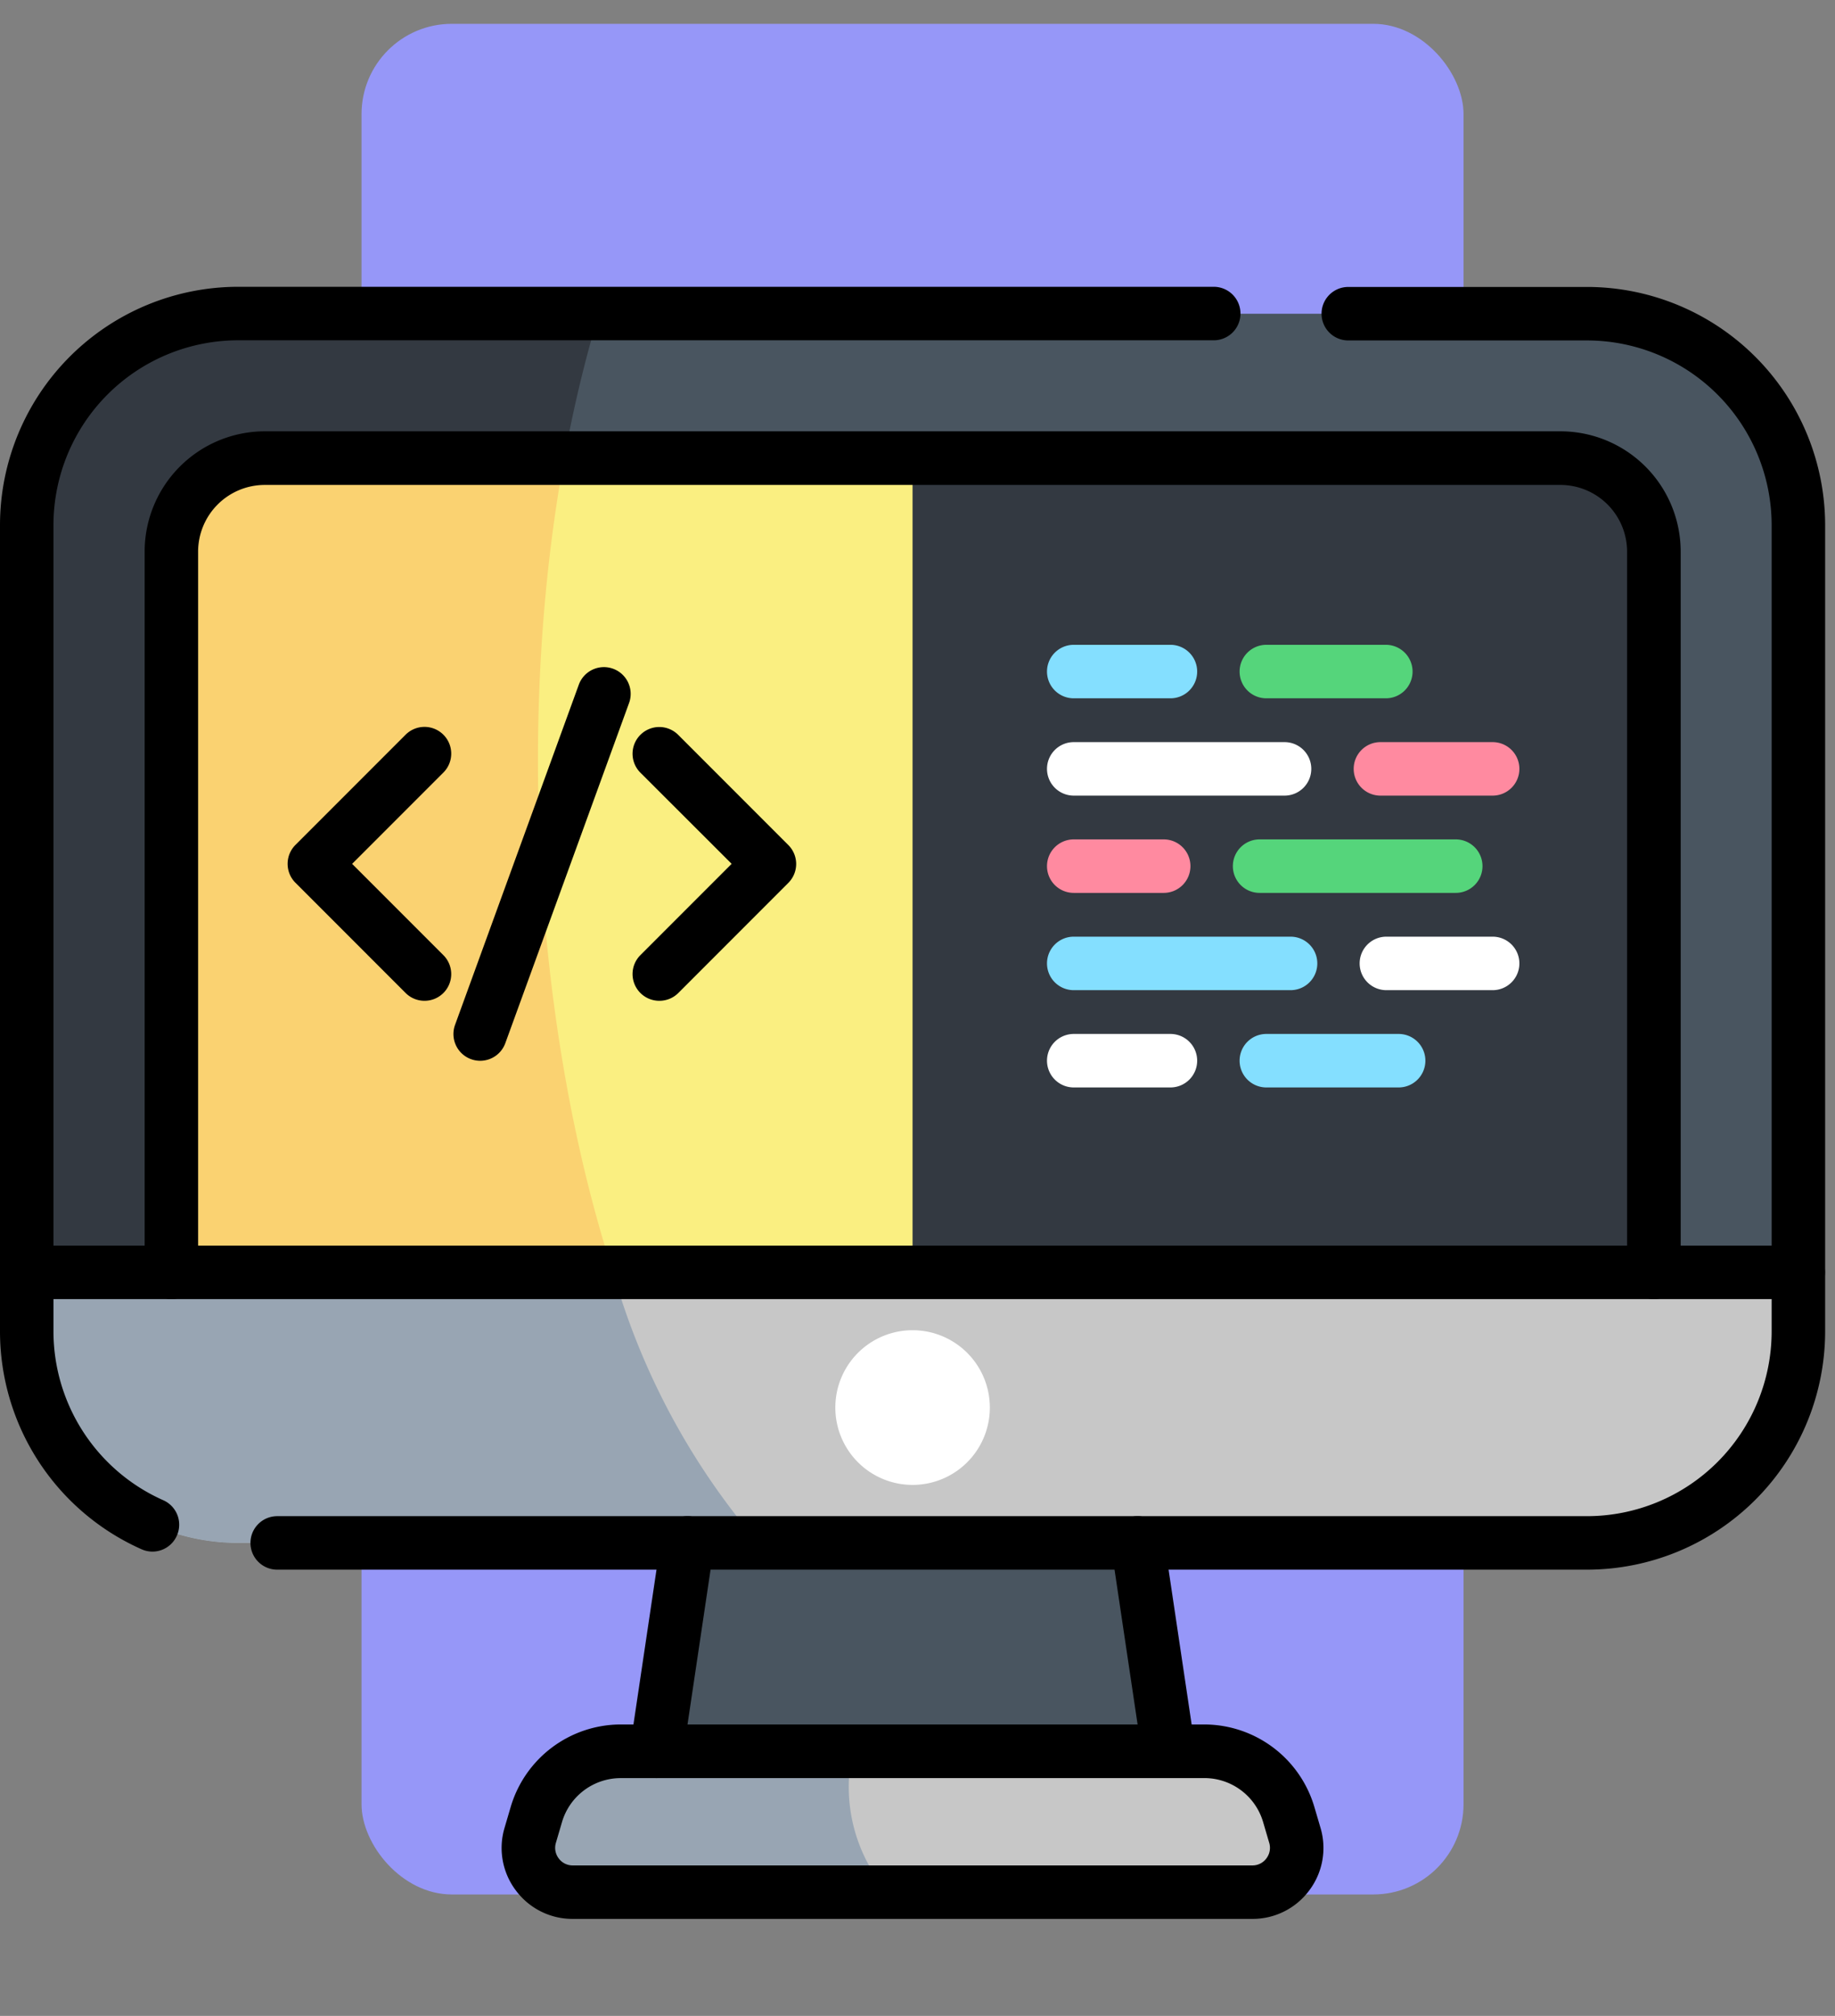 <svg xmlns="http://www.w3.org/2000/svg" xmlns:xlink="http://www.w3.org/1999/xlink" width="61.023" height="67" viewBox="0 0 61.023 67">
  <rect x="0" y="0" width="61.023" height="67" fill="#808080" stroke="none"/>
  <defs>
    <clipPath id="clip-path">
      <path id="path3529" d="M0-682.665H60.694v60.694H0Z" transform="translate(0 682.665)"/>
    </clipPath>
  </defs>
  <g id="Grupo_1084079" data-name="Grupo 1084079" transform="translate(-840.254 -520.096)">
    <g id="Grupo_1070923" data-name="Grupo 1070923" transform="translate(840.254 520.888)">
      <g id="Grupo_1070195" data-name="Grupo 1070195" transform="translate(12.023 0)">
        <rect id="Rectángulo_374304" data-name="Rectángulo 374304" width="36.647" height="62.172" rx="3" fill="#9697f8"/>
      </g>
      <g id="g3519" transform="translate(0 5.515)">
        <g id="g3521" transform="translate(21.831 44.973)">
          <path id="path3523" d="M-163.949,0h-14.966l-1.032,6.927h17.031Z" transform="translate(179.948)" fill="#495560"/>
        </g>
        <g id="g3525">
          <g id="g3527" clip-path="url(#clip-path)">
            <g id="g3533" transform="translate(17.573 51.901)">
              <path id="path3535" d="M-246.69-47.944h-22.6a1.474,1.474,0,0,1-1.414-1.89l.206-.7a2.913,2.913,0,0,1,2.794-2.09h19.426a2.913,2.913,0,0,1,2.794,2.09l.206.7a1.474,1.474,0,0,1-1.414,1.89" transform="translate(270.763 52.623)" fill="#c7c7c7"/>
            </g>
            <g id="g3537" transform="translate(17.573 51.901)">
              <path id="path3539" d="M-110.509,0h-7.723a2.913,2.913,0,0,0-2.794,2.09l-.205.7a1.474,1.474,0,0,0,1.414,1.89h10.466A5.383,5.383,0,0,1-110.509,0" transform="translate(121.293)" fill="#98a5b3"/>
            </g>
            <g id="g3541" transform="translate(0.889 4.115)">
              <path id="path3543" d="M-531.739-418.708H-576.6a7.027,7.027,0,0,1-7.027-7.027v-26.8a7.027,7.027,0,0,1,7.027-7.027h44.862a7.027,7.027,0,0,1,7.027,7.027v26.8a7.027,7.027,0,0,1-7.027,7.027" transform="translate(583.628 459.567)" fill="#495560"/>
            </g>
            <g id="g3545" transform="translate(0.889 4.115)">
              <path id="path3547" d="M-194.993,0h-12a7.027,7.027,0,0,0-7.027,7.027v26.8a7.027,7.027,0,0,0,7.027,7.027h17.308c-6.679-6.99-9.619-26.612-5.307-40.859" transform="translate(214.021)" fill="#333941"/>
            </g>
            <g id="g3549" transform="translate(5.695 8.921)">
              <path id="path3551" d="M0-288.364V-313.4A3.107,3.107,0,0,1,3.107-316.5H46.2A3.107,3.107,0,0,1,49.3-313.4v25.033a3.107,3.107,0,0,1-3.107,3.107H3.107A3.107,3.107,0,0,1,0-288.364" transform="translate(0 316.503)" fill="#faef81"/>
            </g>
            <g id="g3553" transform="translate(5.695 8.921)">
              <path id="path3555" d="M-167.556-320.2c-3.746-7.786-5.266-20.388-3.281-31.246H-180.8a3.107,3.107,0,0,0-3.107,3.107v25.032A3.107,3.107,0,0,0-180.8-320.2Z" transform="translate(183.906 351.448)" fill="#fad271"/>
            </g>
            <g id="g3557" transform="translate(30.347 8.921)">
              <path id="path3559" d="M-220.784,0h-21.545V31.246h21.545a3.107,3.107,0,0,0,3.107-3.107V3.107A3.107,3.107,0,0,0-220.784,0" transform="translate(242.329 0)" fill="#333941"/>
            </g>
            <g id="g3561" transform="translate(0.889 35.98)">
              <path id="path3563" d="M0,0V1.966A7.027,7.027,0,0,0,7.027,8.993H51.889a7.027,7.027,0,0,0,7.027-7.027V0Z" fill="#c7c7c7"/>
            </g>
            <g id="g3565" transform="translate(0.889 35.98)">
              <path id="path3567" d="M0,0V1.966A7.027,7.027,0,0,0,7.027,8.993H24.334A23.773,23.773,0,0,1,19.5,0Z" fill="#98a5b3"/>
            </g>
            <g id="g3569" transform="translate(27.778 37.907)">
              <path id="path3571" d="M-52.656-26.328a2.569,2.569,0,0,1-2.569,2.569,2.569,2.569,0,0,1-2.569-2.569A2.569,2.569,0,0,1-55.225-28.9a2.569,2.569,0,0,1,2.569,2.569" transform="translate(57.795 28.897)" fill="#fff"/>
            </g>
            <g id="g3573" transform="translate(45.215 24.824)">
              <path id="path3575" d="M-5.577-8.222H-9.111A.889.889,0,0,1-10-9.111.889.889,0,0,1-9.111-10h3.534a.889.889,0,0,1,.889.889A.889.889,0,0,1-5.577-8.222Z" transform="translate(10 10)" fill="#fff"/>
            </g>
            <g id="g3577" transform="translate(34.818 24.824)">
              <path id="path3579" d="M-1.9-8.222H-9.111A.889.889,0,0,1-10-9.111.889.889,0,0,1-9.111-10H-1.9a.889.889,0,0,1,.889.889A.889.889,0,0,1-1.9-8.222Z" transform="translate(10 10)" fill="#84dfff"/>
            </g>
            <g id="g3581" transform="translate(41.223 28.057)">
              <path id="path3583" d="M-4.714-8.222h-4.4A.889.889,0,0,1-10-9.111.889.889,0,0,1-9.111-10h4.4a.889.889,0,0,1,.889.889A.889.889,0,0,1-4.714-8.222Z" transform="translate(10 10)" fill="#84dfff"/>
            </g>
            <g id="g3585" transform="translate(34.818 28.057)">
              <path id="path3587" d="M-5.895-8.222H-9.111A.889.889,0,0,1-10-9.111.889.889,0,0,1-9.111-10h3.216a.889.889,0,0,1,.889.889A.889.889,0,0,1-5.895-8.222Z" transform="translate(10 10)" fill="#fff"/>
            </g>
            <g id="g3589" transform="translate(40.999 21.591)">
              <path id="path3591" d="M-2.588-8.222H-9.111A.889.889,0,0,1-10-9.111.889.889,0,0,1-9.111-10h6.523a.889.889,0,0,1,.889.889A.889.889,0,0,1-2.588-8.222Z" transform="translate(10 10)" fill="#55d57b"/>
            </g>
            <g id="g3593" transform="translate(34.818 21.591)">
              <path id="path3595" d="M-6.119-8.222H-9.111A.889.889,0,0,1-10-9.111.889.889,0,0,1-9.111-10h2.992a.889.889,0,0,1,.889.889A.889.889,0,0,1-6.119-8.222Z" transform="translate(10 10)" fill="#ff8aa0"/>
            </g>
            <g id="g3597" transform="translate(45.017 18.358)">
              <path id="path3599" d="M-5.379-8.222H-9.111A.889.889,0,0,1-10-9.111.889.889,0,0,1-9.111-10h3.732a.889.889,0,0,1,.889.889A.889.889,0,0,1-5.379-8.222Z" transform="translate(10 10)" fill="#ff8aa0"/>
            </g>
            <g id="g3601" transform="translate(34.818 18.358)">
              <path id="path3603" d="M-2.1-8.222h-7.01A.889.889,0,0,1-10-9.111.889.889,0,0,1-9.111-10H-2.1a.889.889,0,0,1,.889.889A.889.889,0,0,1-2.1-8.222Z" transform="translate(10 10)" fill="#fff"/>
            </g>
            <g id="g3605" transform="translate(41.223 15.124)">
              <path id="path3607" d="M-5.137-8.222H-9.111A.889.889,0,0,1-10-9.111.889.889,0,0,1-9.111-10h3.974a.889.889,0,0,1,.889.889A.889.889,0,0,1-5.137-8.222Z" transform="translate(10 10)" fill="#55d57b"/>
            </g>
            <g id="g3609" transform="translate(34.818 15.124)">
              <path id="path3611" d="M-5.895-8.222H-9.111A.889.889,0,0,1-10-9.111.889.889,0,0,1-9.111-10h3.216a.889.889,0,0,1,.889.889A.889.889,0,0,1-5.895-8.222Z" transform="translate(10 10)" fill="#84dfff"/>
            </g>
            <g id="g3613" transform="translate(4.806 8.032)">
              <path id="path3615" d="M40.192-285.517a.889.889,0,0,1-.889-.889v-23.952a2.22,2.22,0,0,0-2.218-2.218H-6a2.22,2.22,0,0,0-2.218,2.218v23.952a.889.889,0,0,1-.889.889.889.889,0,0,1-.889-.889v-23.952a4,4,0,0,1,4-4H37.085a4,4,0,0,1,4,4v23.952A.889.889,0,0,1,40.192-285.517Z" transform="translate(10 314.354)"/>
            </g>
            <g id="g3617" transform="translate(0 3.225)">
              <path id="path3619" d="M-448.921,32.037a.886.886,0,0,1-.36-.077,7.926,7.926,0,0,1-4.71-7.24v-26.8A7.925,7.925,0,0,1-446.075-10h32.447a.889.889,0,0,1,.889.889.889.889,0,0,1-.889.889h-32.447a6.145,6.145,0,0,0-6.138,6.138v26.8a6.146,6.146,0,0,0,3.653,5.614.889.889,0,0,1,.452,1.173A.889.889,0,0,1-448.921,32.037Z" transform="translate(453.991 10)"/>
            </g>
            <g id="g3621" transform="translate(8.329 3.225)">
              <path id="path3623" d="M34.449-426.93H-9.111a.889.889,0,0,1-.889-.889.889.889,0,0,1,.889-.889h43.56a6.145,6.145,0,0,0,6.138-6.138v-26.8a6.145,6.145,0,0,0-6.138-6.138H26.508a.889.889,0,0,1-.889-.889.889.889,0,0,1,.889-.889h7.942a7.925,7.925,0,0,1,7.916,7.916v26.8A7.925,7.925,0,0,1,34.449-426.93Z" transform="translate(10 469.567)"/>
            </g>
            <g id="g3625" transform="translate(0 35.091)">
              <path id="path3627" d="M49.8-8.222H-9.111A.889.889,0,0,1-10-9.111.889.889,0,0,1-9.111-10H49.8a.889.889,0,0,1,.889.889A.889.889,0,0,1,49.8-8.222Z" transform="translate(10 10)"/>
            </g>
            <g id="g3629" transform="translate(20.942 44.084)">
              <path id="path3631" d="M-9.111-79.213a.9.9,0,0,1-.132-.01.889.889,0,0,1-.748-1.01l1.032-6.927a.889.889,0,0,1,1.01-.748A.889.889,0,0,1-7.2-86.9l-1.032,6.927A.889.889,0,0,1-9.111-79.213Z" transform="translate(10.001 87.918)"/>
            </g>
            <g id="g3633" transform="translate(36.941 44.084)">
              <path id="path3635" d="M-8.081-1.3a.889.889,0,0,1-.878-.758L-9.991-8.981a.889.889,0,0,1,.748-1.01.889.889,0,0,1,1.01.748L-7.2-2.316a.889.889,0,0,1-.748,1.01A.9.9,0,0,1-8.081-1.3Z" transform="translate(10.001 10.001)"/>
            </g>
            <g id="g3637" transform="translate(16.683 51.012)">
              <path id="path3639" d="M-1.636-56.166h-22.6a2.343,2.343,0,0,1-1.892-.948A2.343,2.343,0,0,1-26.5-59.2l.206-.7a3.823,3.823,0,0,1,3.647-2.728H-3.222A3.823,3.823,0,0,1,.426-59.894l.206.7a2.343,2.343,0,0,1-.375,2.083A2.343,2.343,0,0,1-1.636-56.166Zm-21.012-4.679a2.035,2.035,0,0,0-1.941,1.452l-.206.7a.58.58,0,0,0,.093.515.574.574,0,0,0,.468.235h22.6a.574.574,0,0,0,.468-.235.58.58,0,0,0,.093-.516l-.206-.7a2.035,2.035,0,0,0-1.941-1.452Z" transform="translate(26.598 62.623)"/>
            </g>
            <g id="g3641" transform="translate(9.564 17.855)">
              <path id="path3643" d="M-46.65-.9a.886.886,0,0,1-.629-.26l-3.663-3.663a.889.889,0,0,1,0-1.257l3.663-3.663a.889.889,0,0,1,1.257,0,.889.889,0,0,1,0,1.257l-3.035,3.035,3.035,3.035a.889.889,0,0,1,0,1.257A.886.886,0,0,1-46.65-.9Z" transform="translate(51.203 10)"/>
            </g>
            <g id="g3645" transform="translate(21.036 17.855)">
              <path id="path3647" d="M-9.111-.9a.886.886,0,0,1-.629-.26.889.889,0,0,1,0-1.257l3.035-3.035L-9.74-8.482a.889.889,0,0,1,0-1.257.889.889,0,0,1,1.257,0l3.663,3.663a.889.889,0,0,1,0,1.257L-8.482-1.156A.886.886,0,0,1-9.111-.9Z" transform="translate(10 10)"/>
            </g>
            <g id="g3649" transform="translate(15.074 15.865)">
              <path id="path3651" d="M-9.113-124.078a.887.887,0,0,1-.3-.054.889.889,0,0,1-.531-1.14l4.115-11.305a.889.889,0,0,1,1.14-.531.889.889,0,0,1,.531,1.14l-4.115,11.305A.89.89,0,0,1-9.113-124.078Z" transform="translate(10.003 137.162)"/>
            </g>
          </g>
        </g>
      </g>
    </g>
    <rect id="Rectángulo_375016" data-name="Rectángulo 375016" width="60.969" height="64.122" transform="translate(840.309 520.096)" fill="none"/>
  </g>
</svg>
